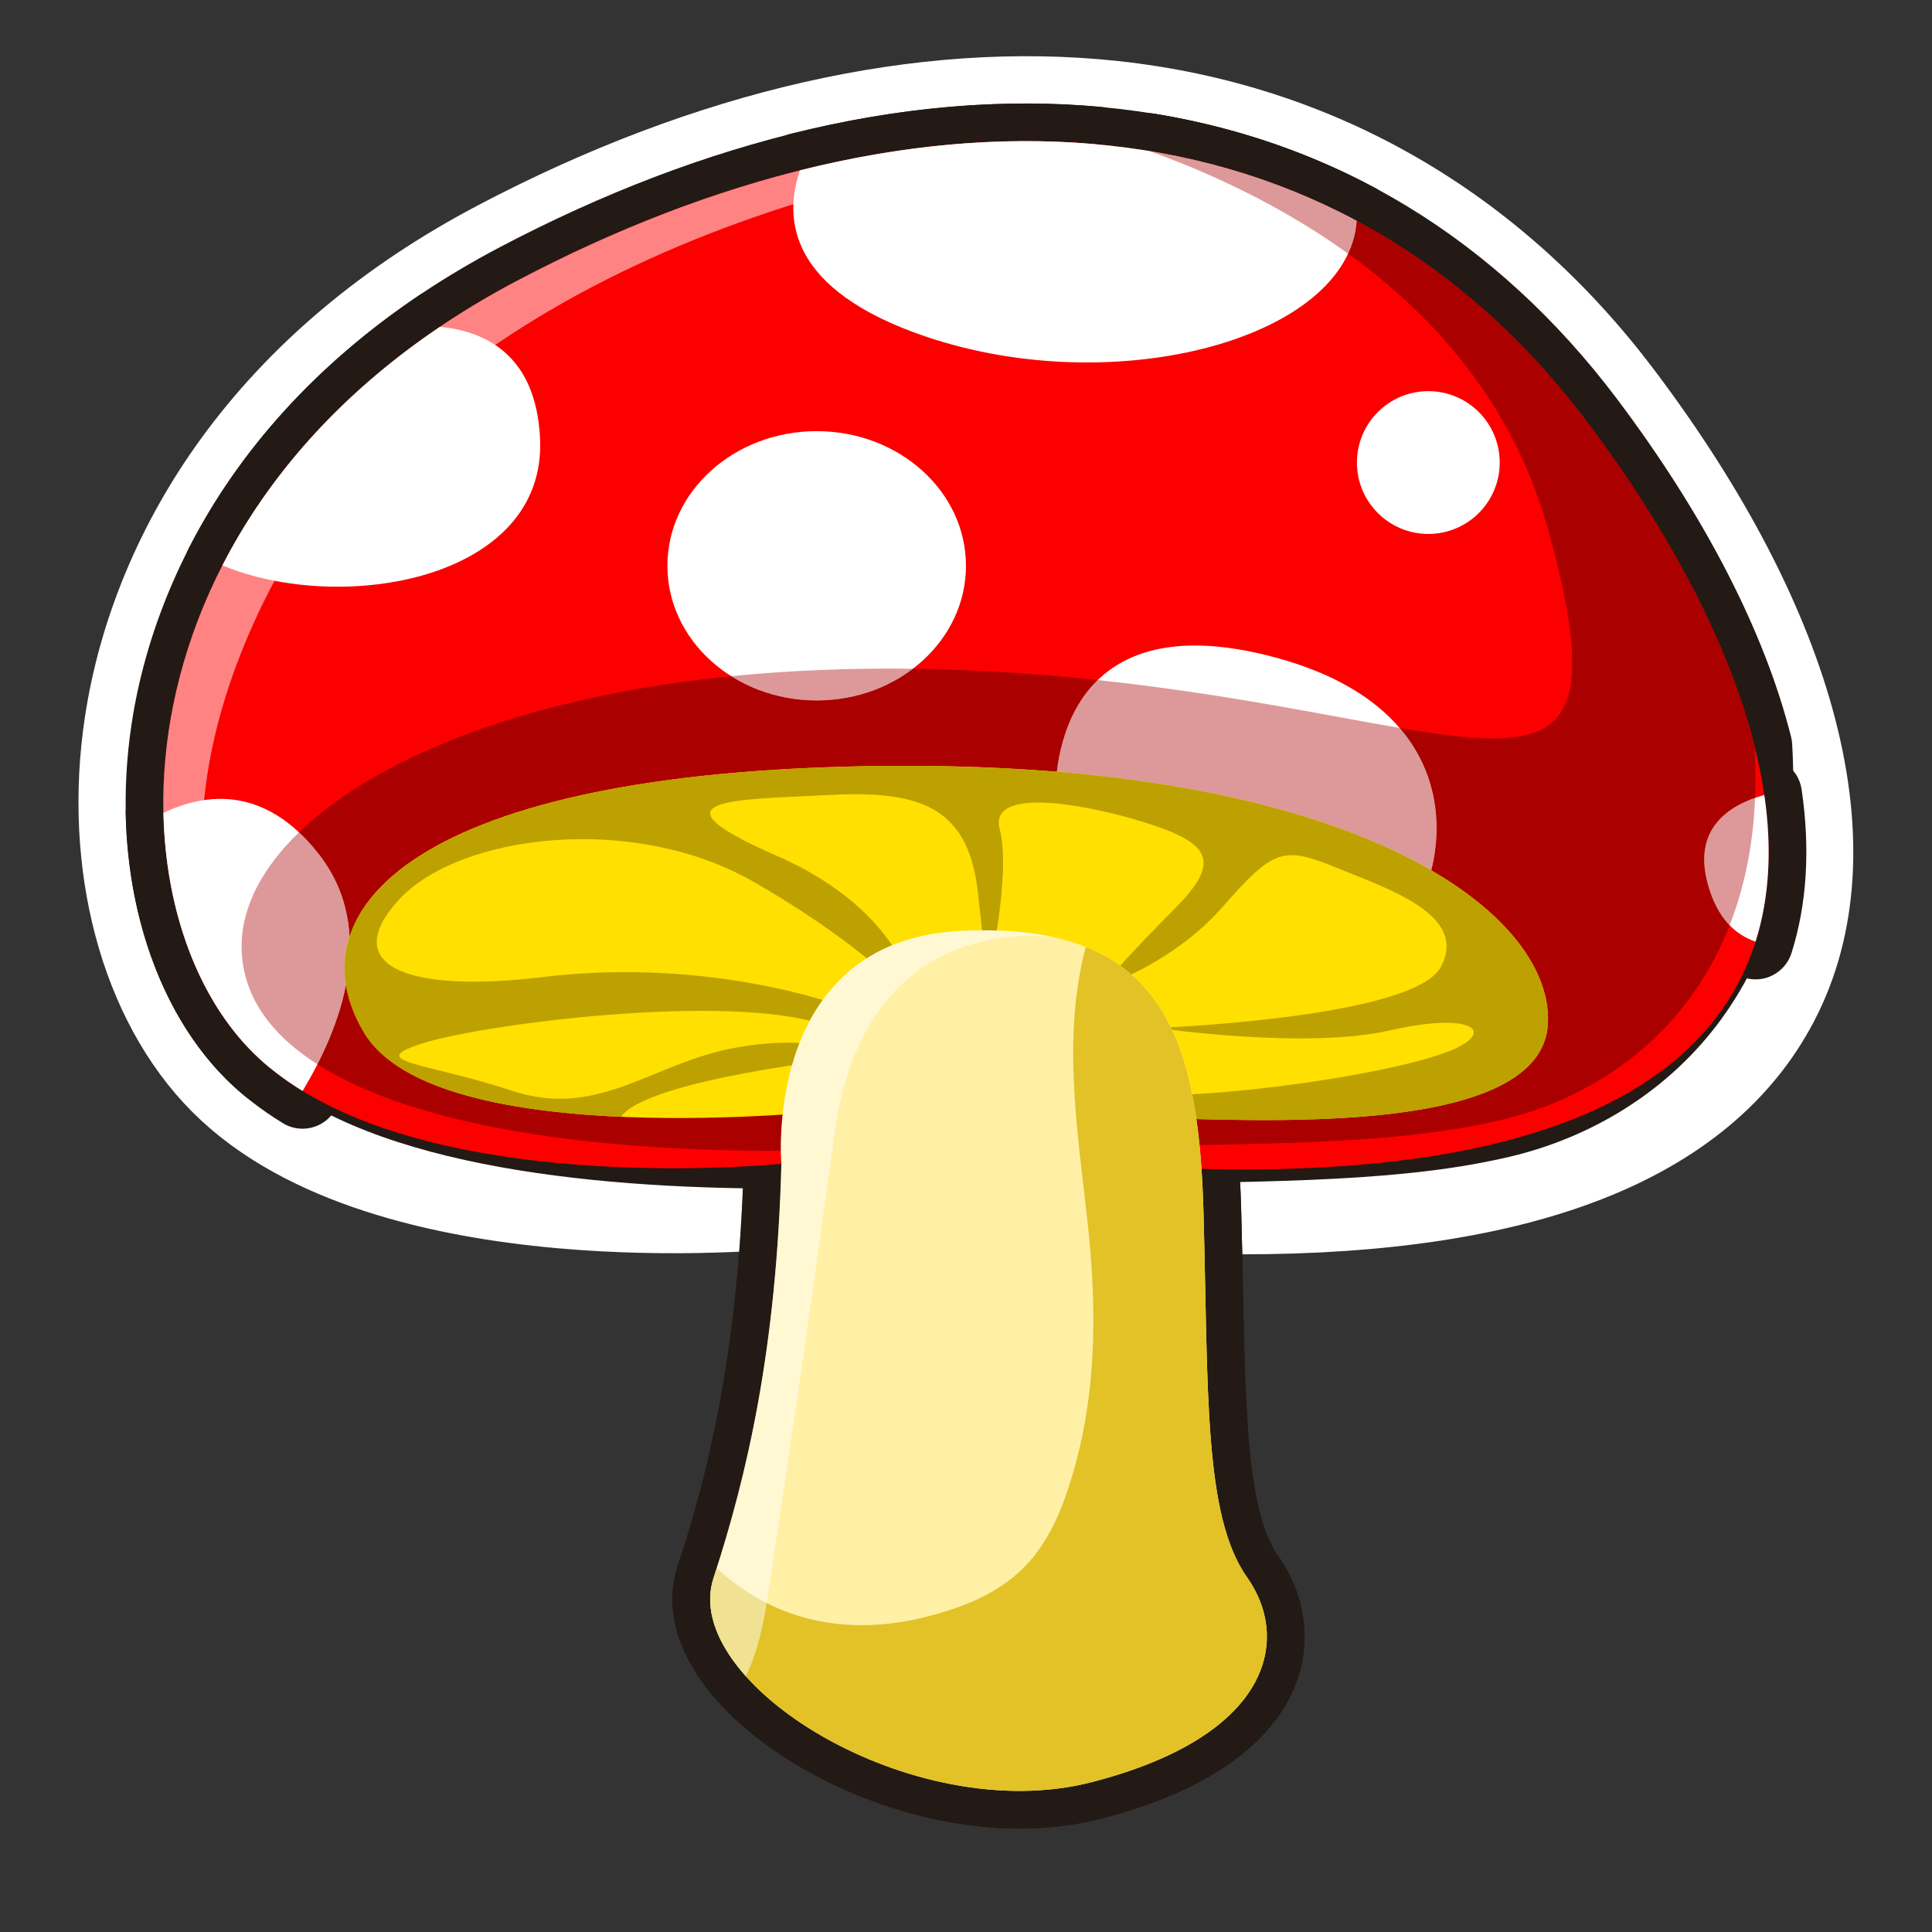 <?xml version="1.0" ?><svg xmlns="http://www.w3.org/2000/svg" xmlns:xlink="http://www.w3.org/1999/xlink" version="1.1" viewBox="0 0 512 512" style="enable-background:new 0 0 512 512;" xml:space="preserve"><rect x="0" y="0" width="512" height="512" fill="#333333" stroke="none"/><style type="text/css">
	.st0{fill:#231A15;}
	.st1{fill:#FFE000;}
	.st2{fill:#BCA100;}
	.st3{fill:#FC0000;}
	.st4{fill:#AA0000;}
	.st5{fill:#F94343;}
	.st6{fill:#FFFFFF;}
	.st7{fill:#A58E07;}
	.st8{opacity:0.44;}
	.st9{fill:#756204;}
	.st10{opacity:0.64;}
	.st11{opacity:0.38;}
	.st12{fill:#5D5004;}
	.st13{fill:#B7A100;}
	.st14{fill:#1D4DFC;}
	.st15{fill:#143CAF;}
	.st16{opacity:0.59;}
	.st17{opacity:0.52;}
	.st18{fill:#FF7F1F;}
	.st19{fill:#C4570C;}
	.st20{fill:#B29904;}
	.st21{fill:#87720A;}
	.st22{fill:#DDDDDD;}
	.st23{opacity:0.51;}
	.st24{fill:#878787;}
	.st25{fill:#727272;}
	.st26{opacity:0.33;}
	.st27{opacity:0.46;}
	.st28{fill:#25CBF2;}
	.st29{fill:#0A8FA5;}
	.st30{opacity:0.58;}
	.st31{fill:#04889E;}
	.st32{fill:#035A63;}
	.st33{opacity:0.65;}
	.st34{opacity:0.39;}
	.st35{fill:#AB0000;}
	.st36{fill:#1987A1;}
	.st37{fill:#3F1F0A;}
	.st38{fill:#4DEEFF;}
	.st39{fill:#21B9C1;}
	.st40{fill:#BBF9FF;}
	.st41{fill:#64ACAF;}
	.st42{fill:#089FB7;}
	.st43{opacity:0.47;}
	.st44{opacity:0.42;}
	.st45{fill:#DBF7FC;}
	.st46{fill:#B2E7ED;}
	.st47{fill:#0FA2BA;}
	.st48{opacity:0.54;}
	.st49{fill:#8E7716;}
	.st50{fill:#191401;}
	.st51{fill:#382E02;}
	.st52{fill:#605106;}
	.st53{fill:#AFACA0;}
	.st54{fill:#BC0404;}
	.st55{fill:#750000;}
	.st56{fill:#A08B0D;}
	.st57{fill:#5B4C05;}
	.st58{opacity:0.4;}
	.st59{opacity:0.5;}
	.st60{fill:#FF8383;}
	.st61{fill:#FFF0A6;}
	.st62{fill:#E2C227;}
	.st63{fill:#AA9205;}
	.st64{fill:#FFEA71;}
	.st65{opacity:0.22;}
	.st66{fill:#B19B00;}
	.st67{fill:#1989A4;}
	.st68{fill:#13A0B7;}
	.st69{fill:#C4A805;}
	.st70{fill:#FFF3A9;}
	.st71{fill:#846E03;}
	.st72{fill:#2D2502;}
	.st73{opacity:0.36;}
	.st74{fill:#4DD307;}
	.st75{fill:#328402;}
	.st76{fill:#97FF5A;}
	.st77{fill:#7A6500;}
	.st78{fill:#246001;}
	.st79{fill:#359100;}
	.st80{fill:#968022;}
	.st81{fill:#4F420B;}
	.st82{fill:#FFED83;}
	.st83{fill:#BAA335;}
	.st84{fill:#8D0991;}
	.st85{fill:#4B044F;}
	.st86{fill:#CE15CE;}
	.st87{fill:#897502;}
	.st88{fill:#493D01;}
	.st89{fill:#C9C9C9;}
	.st90{fill:#2D280E;}
	.st91{fill:#378C06;}
	.st92{fill:#183A03;}
	.st93{fill:#94FF55;}
	.st94{fill:#2E7F04;}
	.st95{fill:#63AB39;}
	.st96{fill:#AA5F04;}
	.st97{fill:#633502;}
	.st98{fill:#EF9014;}
	.st99{fill:#A05A07;}
	.st100{fill:#05616B;}
	.st101{fill:#033335;}
	.st102{fill:#0E94AA;}
	.st103{fill:#035D66;}
	.st104{opacity:0.27;}
	.st105{opacity:0.43;}
	.st106{fill:#FFF203;}
	.st107{fill:#FFA300;}
	.st108{fill:#2B3030;}
	.st109{opacity:0.28;}
	.st110{fill:#FCD17A;}
	.st111{fill:#AF853A;}
	.st112{opacity:0.31;}
	.st113{fill:#B641FF;}
	.st114{fill:#700FBC;}
	.st115{fill:#F2D0B1;}
	.st116{fill:#AF835F;}
	.st117{fill:#C17540;}
	.st118{fill:#F2BA94;}
	.st119{fill:#592909;}
	.st120{fill:#2B1204;}
	.st121{fill:#894818;}
	.st122{fill:#512609;}
	.st123{fill:#FF7F15;}
	.st124{fill:#A04A0A;}
	.st125{fill:#B7865E;}
	.st126{fill:#70350E;}
	.st127{fill:#3A1805;}
	.st128{fill:#C1521B;}
	.st129{fill:#FFC7AE;}
	.st130{fill:#FF717F;}
	.st131{fill:#6E2F0F;}
	.st132{fill:#AC8675;}
	.st133{opacity:0.25;}
	.st134{opacity:0.32;}
	.st135{fill:#FFFCC5;}
	.st136{fill:#D1CA78;}
	.st137{fill:#D37733;}
	.st138{fill:#A04F18;}
	.st139{fill:#0ABFBA;}
	.st140{fill:#057F79;}
	.st141{fill:#15F9F9;}
	.st142{fill:#09B2AD;}
	.st143{fill:#B2B2B2;}
	.st144{fill:#FFF755;}
	.st145{fill:#BCB121;}
	.st146{fill:#F90368;}
	.st147{opacity:0.49;}
	.st148{fill:#B50857;}
	.st149{fill:#FF76B4;}
	.st150{fill:#F23091;}
	.st151{fill:#FFF800;}
	.st152{fill:#C9BF05;}
	.st153{fill:#FF8500;}
	.st154{fill:#A35507;}
	.st155{fill:#AA6E50;}
	.st156{fill:#723C25;}
	.st157{fill:#EAD4B9;}
	.st158{fill:#AA8D6F;}
	.st159{fill:#B7A8A5;}
	.st160{fill:#84726F;}
	.st161{fill:#77645F;}
	.st162{fill:#51403C;}
	.st163{fill:#EABBA7;}
	.st164{fill:#BC7F69;}
	.st165{fill:#7C5039;}
	.st166{fill:#442619;}
	.st167{fill:#B7AE04;}
	.st168{fill:#BAB108;}
	.st169{fill:#7A7105;}
	.st170{fill:#352B23;}
	.st171{fill:#050403;}
	.st172{fill:#706255;}
	.st173{fill:#44382E;}
	.st174{fill:#634319;}
	.st175{fill:#35210A;}
	.st176{fill:#2D1C08;}
	.st177{fill:#0A0601;}
	.st178{fill:#9E7443;}
	.st179{fill:#704D2A;}
	.st180{fill:#D8A73A;}
	.st181{fill:#A0741C;}
	.st182{fill:#3F2F28;}
	.st183{fill:#211410;}
	.st184{fill:#FF326C;}
	.st185{fill:#BC0749;}
	.st186{fill:#68390E;}
	.st187{fill:#A5632D;}
	.st188{fill:#3D1E05;}
	.st189{fill:#331A06;}
	.st190{fill:#110801;}
	.st191{fill:#160A02;}
	.st192{fill:#663514;}
	.st193{opacity:0.29;}
	.st194{fill:#FC001F;}
	.st195{fill:#AF021F;}
	.st196{fill:#C48622;}
	.st197{fill:#8C5910;}
	.st198{fill:#846D64;}
	.st199{fill:#513B35;}
	.st200{fill:#5B4842;}
	.st201{fill:#332522;}
	.st202{fill:#47332C;}
	.st203{fill:#543E38;}
	.st204{fill:#1E1412;}
	.st205{fill:#604C43;}
	.st206{fill:#D3896C;}
	.st207{fill:#FF001F;}
	.st208{fill:#AF0824;}
	.st209{fill:#A37462;}
	.st210{fill:#5E3E34;}
	.st211{fill:#874A38;}
	.st212{fill:#4C2218;}
	.st213{fill:#5B2B20;}
	.st214{fill:#210C09;}
	.st215{fill:#99001A;}
	.st216{fill:#A08A07;}
	.st217{fill:#A08904;}
	.st218{fill:#5B4C02;}
	.st219{fill:#CECAB7;}
	.st220{fill:#727068;}
	.st221{fill:#42403A;}
	.st222{fill:#B2B0A6;}
	.st223{fill:#726F62;}
	.st224{fill:#6B4F45;}
	.st225{fill:#3A261F;}
	.st226{fill:#777468;}
	.st227{fill:#474436;}
	.st228{fill:#B78B7D;}
	.st229{fill:#845A4E;}
	.st230{fill:#3A372D;}
	.st231{fill:#43CFFF;}
	.st232{fill:#13A0BC;}
</style><g id="_x32_1_00000119799571231896431070000008800212843959753623_"><g id="_x32_1"><g><g><path stroke="white" stroke-width="25" class="st0" d="M329.29,319.91c-5.56,0-11.27-0.1-17.14-0.31c-5.52-0.2-9.83-4.83-9.64-10.35      c0.2-5.52,4.84-9.85,10.35-9.64c74.61,2.65,122.72-12.58,139.12-44.06c16.49-31.65,1.74-83.18-39.46-137.84      c-59.85-79.41-161.1-92.29-270.85-34.46c-66.31,34.94-82.99,84.92-87.02,111.6c-4.67,30.83,2.75,60.3,19.36,76.91      c36.01,36.01,131.1,26.79,132.05,26.69c5.5-0.56,10.4,3.44,10.96,8.93c0.56,5.49-3.43,10.4-8.93,10.96      c-4.29,0.44-105.51,10.28-148.23-32.45c-21.02-21.02-30.59-57.05-24.99-94.05c3.62-23.91,13.43-47.44,28.36-68.04      c16.99-23.44,40.25-43.04,69.11-58.25c56.16-29.59,112.42-42.36,162.67-36.94c53.71,5.8,99.86,32.44,133.48,77.05      c46.64,61.88,61.66,119.88,41.22,159.11C450.65,301.4,403.44,319.9,329.29,319.91z"/></g><g><path class="st0" d="M71.55,293c-2.25,0-4.5-0.76-6.36-2.28c-1.96-1.62-3.71-3.19-5.33-4.81      c-21.01-21.01-30.59-57.05-24.99-94.04c3.62-23.91,13.43-47.44,28.36-68.05c16.99-23.44,40.25-43.04,69.11-58.25      c54.83-28.89,109.92-41.78,159.29-37.26c5.17,0.47,9.12,4.83,9.09,10.02c-0.03,5.19-4.03,9.5-9.21,9.91      c-60.32,4.8-173,34.57-212.7,115.75c-27.83,56.89-11.33,95.44,0.98,113.36c2.82,4.11,2.19,9.67-1.48,13.04      C76.4,292.12,73.98,293,71.55,293z"/></g><g><path class="st0" d="M206.55,314.99c-51.24,0-112.16-6.39-139.24-33.57c-8.99-9.02-13.57-20.01-13.27-31.79      c0.34-13.03,7.15-26.04,19.7-37.62c34.76-32.09,105.32-48.57,188.75-44.08c38.77,2.08,70.85,7.98,94.28,12.29      c21.62,3.98,43.97,8.09,48.21,3.46c1.97-2.15,4.03-10.31-4.38-40.71c-14.67-53.09-62.2-80.17-99.49-93.54      c-4.87-1.75-7.6-6.92-6.31-11.92c1.3-5.01,6.2-8.2,11.3-7.36c24.05,3.95,46.51,12.19,66.77,24.49      c20.98,12.74,39.7,29.92,55.62,51.04c23.23,30.83,39.2,61.81,46.17,89.62c0.15,0.6,0.25,1.21,0.28,1.83      c4.03,66.81-36.09,100.34-74.98,109.45c-27.08,6.34-58.7,6.68-111.09,7.24c-19.6,0.21-41.83,0.45-68.1,1.03      C216.15,314.93,211.39,314.99,206.55,314.99z M235.52,187.18c-77.14,0-126.69,19.65-148.21,39.52      c-8.49,7.84-13.08,15.94-13.27,23.45c-0.17,6.35,2.27,11.96,7.45,17.15c18.94,19.02,69.54,29.05,138.86,27.53      c26.39-0.58,48.67-0.82,68.32-1.03c51.01-0.55,81.81-0.88,106.74-6.71c14.95-3.5,63.26-20.15,59.63-87.84      c-6.42-24.88-20.99-52.89-42.19-81.11c2.83,6.28,5.18,12.78,7.04,19.49c7.57,27.38,10.44,47.99-0.15,59.55      c-11.71,12.79-32.36,8.99-66.57,2.7c-24.17-4.44-54.24-9.98-91.73-11.99C252.48,187.41,243.83,187.18,235.52,187.18z"/></g></g><g><g><path class="st0" d="M80.18,299.12c-1.83,0-3.63-0.5-5.22-1.47c-5.74-3.51-10.82-7.46-15.1-11.74l0,0c0,0,0,0,0,0      c-16.27-16.27-25.95-41.89-26.55-70.28c-0.08-3.93,2.14-7.54,5.68-9.23c19.58-9.36,38.95-4.43,53.14,13.52      c15.13,19.14,13.93,45.55-3.38,74.35c-1.37,2.28-3.6,3.93-6.19,4.56C81.78,299.02,80.98,299.12,80.18,299.12z M53.68,222.27      c1.72,20.36,8.96,38.13,20.33,49.49c0,0,0,0,0,0c0.87,0.87,1.79,1.72,2.75,2.56c6.29-13.56,9.53-29.55-0.31-42      C69.55,223.6,62.2,220.31,53.68,222.27z M465.24,259.55c-1.08,0-2.17-0.18-3.21-0.53c-6.49-2.2-15.06-7.77-19-21.83l0,0      c-2.33-8.31-1.72-15.72,1.82-22.02c3.79-6.73,10.52-11.48,20.02-14.13c2.77-0.77,5.73-0.32,8.14,1.25      c2.41,1.57,4.03,4.09,4.44,6.93c2.31,15.82,1.41,30.4-2.68,43.34c-0.81,2.56-2.62,4.69-5.02,5.9      C468.34,259.19,466.79,259.55,465.24,259.55z M370.69,256.54c-1.17,0-2.34-0.2-3.47-0.62l-90.93-33.62      c-3.67-1.36-6.21-4.73-6.5-8.63c-0.08-1.11-1.81-27.24,16.21-42.46c12.25-10.35,29.8-12.79,52.15-7.26      c36.2,8.96,47.88,28.93,51.3,44.1c4.29,19.05-2.94,38.47-12.42,46.23C375.21,255.76,372.96,256.54,370.69,256.54z       M289.97,206.04l77.28,28.57c2.45-4.91,4.7-13.21,2.68-22.16c-3.13-13.87-15.78-23.93-36.6-29.09l0,0      c-15.72-3.89-27.28-2.86-34.36,3.06C292.65,191.71,290.61,200.24,289.97,206.04z M216.43,195.62      c-27.33,0-49.56-20.49-49.56-45.68c0-25.19,22.23-45.68,49.56-45.68s49.56,20.49,49.56,45.68      C265.99,175.13,243.76,195.62,216.43,195.62z M216.43,124.26c-16.3,0-29.56,11.52-29.56,25.68s13.26,25.68,29.56,25.68      s29.56-11.52,29.56-25.68S232.73,124.26,216.43,124.26z M89.24,165.49c-11.79,0-23.7-2.1-34.13-6.42      c-2.58-1.07-4.6-3.17-5.56-5.79s-0.79-5.53,0.49-8.01C63.49,119.05,84,96.53,111.01,78.31c1.92-1.3,4.23-1.88,6.54-1.66      c21.51,2.05,34.47,16.29,35.56,39.07c0.72,15.06-5.9,28.29-18.63,37.24C122.76,161.19,106.12,165.49,89.24,165.49z       M73.78,143.93c17.32,3.58,37.51,0.88,49.19-7.33c7.23-5.08,10.55-11.6,10.16-19.93c-0.55-11.48-4.93-17.65-14.09-19.6      C100.05,110.41,84.88,126.12,73.78,143.93z M378.52,151.51c-15.95,0-28.92-12.98-28.92-28.92c0-15.95,12.98-28.92,28.92-28.92      s28.92,12.98,28.92,28.92C407.45,138.53,394.47,151.51,378.52,151.51z M378.52,113.66c-4.92,0-8.92,4-8.92,8.92      s4,8.92,8.92,8.92s8.92-4,8.92-8.92S383.44,113.66,378.52,113.66z M288.06,105.97c-15.52,0-31.42-2.39-45.94-7.3v0      c-19.52-6.61-32.39-16.02-38.28-27.98c-4.3-8.74-4.75-18.7-1.31-28.78c1.1-3.21,3.74-5.64,7.03-6.46      c57.05-14.31,110.54-9.37,154.68,14.26c3.47,1.86,5.53,5.58,5.26,9.51c-0.84,12.05-7.85,22.8-20.28,31.07      C333.77,100.58,311.35,105.97,288.06,105.97z M248.54,79.72c34.64,11.73,72.02,5.63,89.61-6.08c3.44-2.29,7.4-5.62,9.64-9.84      c-36.8-17.43-80.58-21-127.47-10.36c-0.3,3.03,0.19,5.82,1.47,8.42C225.19,68.77,234.44,74.95,248.54,79.72z"/></g><g class="st58"><path class="st0" d="M84.11,292.04c-1.89,0-3.76-0.54-5.38-1.57c-20.93-13.37-24.97-29.59-24.68-40.84c0,0,0,0,0,0      c0.33-12.48,6.63-25.01,18.23-36.23c3.83-3.7,9.89-3.75,13.78-0.12c2.12,1.98,4.17,4.22,6.08,6.64      c13.85,17.52,14.16,40.58,0.88,66.66c-1.28,2.51-3.56,4.37-6.29,5.11C85.87,291.93,84.99,292.04,84.11,292.04z M74.04,250.15      c-0.15,5.74,1.85,10.94,6.07,15.71c3.82-11.65,3.46-21.58-1.08-29.68C75.86,240.94,74.16,245.66,74.04,250.15L74.04,250.15z       M370.69,256.54c-1.17,0-2.34-0.2-3.47-0.62l-90.93-33.62c-3.67-1.36-6.21-4.73-6.5-8.64c-0.08-1.02-1.68-25.21,14.17-40.61      c2.13-2.07,5.07-3.08,8.02-2.77c25.56,2.71,47.33,6.72,64.83,9.93c5.62,1.03,10.94,2.01,15.77,2.83      c2.3,0.39,4.39,1.57,5.91,3.34c11.49,13.36,12.87,27.96,12,37.86c-1.09,12.43-6.37,24.22-13.46,30.02      C375.21,255.76,372.96,256.54,370.69,256.54z M289.97,206.04l77.27,28.57c1.47-2.94,2.89-7.14,3.32-12.1      c0.47-5.4-0.13-13.08-5.18-20.4c-3.86-0.68-7.94-1.43-12.19-2.21c-15.94-2.93-35.51-6.53-58.1-9.13      C291.74,195.69,290.45,201.65,289.97,206.04z M458.37,255.19c-2.68,0-5.29-1.08-7.19-3.05c-3.71-3.84-6.45-8.86-8.16-14.94      c-4.57-16.28,2.45-29.43,18.77-35.18c3.13-1.1,6.6-0.58,9.26,1.39c2.67,1.97,4.18,5.14,4.05,8.45      c-0.54,13.33-3.04,25.77-7.43,36.98c-1.24,3.17-4.01,5.49-7.35,6.16C459.68,255.13,459.02,255.19,458.37,255.19z M216.43,195.62      c-10.03,0-19.7-2.75-27.96-7.96c-3.61-2.28-5.38-6.59-4.4-10.75c0.98-4.16,4.49-7.23,8.74-7.66      c15.62-1.57,32.18-2.25,49.24-2.02c4.27,0.06,8.03,2.82,9.36,6.87s-0.05,8.51-3.45,11.09      C239.11,191.92,227.91,195.62,216.43,195.62z M357.25,77.22c-2.08,0-4.13-0.65-5.85-1.89c-14.43-10.4-31.34-19.11-50.27-25.9      c-4.87-1.74-7.6-6.91-6.31-11.91c1.29-5,6.18-8.2,11.29-7.37l0.68,0.12c1.22,0.2,2.43,0.41,3.64,0.64l0.52,0.1      c5.65,1.07,11.27,2.4,16.71,3.95l0.26,0.07c1.08,0.31,2.17,0.64,3.26,0.97l0.36,0.11c0.28,0.08,0.55,0.17,0.83,0.25      c0.96,0.3,1.93,0.62,2.9,0.94l0.42,0.14c0.36,0.12,0.73,0.24,1.09,0.36c0.9,0.31,1.8,0.63,2.69,0.95l0.18,0.07      c0.51,0.18,1.02,0.36,1.52,0.55c0.84,0.31,1.69,0.63,2.53,0.96c0.61,0.24,1.21,0.47,1.81,0.71c0.81,0.32,1.62,0.65,2.43,0.99      c0.64,0.26,1.27,0.53,1.9,0.8c0.77,0.33,1.55,0.67,2.33,1.01c0.65,0.29,1.31,0.59,1.97,0.89c0.74,0.34,1.48,0.68,2.21,1.03      c0.69,0.33,1.38,0.66,2.06,1c0.75,0.37,1.43,0.7,2.1,1.04c0.64,0.32,1.28,0.66,1.91,0.99l0.64,0.34c0.38,0.2,0.77,0.4,1.15,0.61      c3.47,1.86,5.53,5.58,5.25,9.51c-0.29,4.19-1.37,8.3-3.19,12.21c-1.26,2.7-3.66,4.7-6.54,5.45      C358.94,77.12,358.1,77.22,357.25,77.22z"/></g></g><g><path class="st0" d="M335.1,306.83c-8.52,0-16.46-0.22-23.05-0.41c-1.75-0.05-3.4-0.1-4.94-0.13c-5.52-0.14-9.88-4.73-9.75-10.25     c0.14-5.52,4.73-9.85,10.25-9.75c1.56,0.04,3.23,0.09,5,0.14c15.64,0.44,39.28,1.1,58.75-1.71c8.55-1.23,28.47-5.07,28.86-14.04     c0.25-5.69-3-12.32-9.15-18.68c-9.13-9.44-47.42-40.16-156.9-39.03c-39.05,0.4-70.7,4.37-94.07,11.8     c-23.66,7.52-32.85,16.64-36.39,22.97c-3.61,6.46-3.17,13.26,1.36,20.81c2.78,4.64,14.31,15.62,61.19,17.48     c27.71,1.1,53.6-1.68,53.86-1.71c5.49-0.6,10.43,3.36,11.03,8.85c0.6,5.49-3.36,10.43-8.85,11.03     c-1.11,0.12-27.43,2.96-56.61,1.82c-42.35-1.66-67.79-10.55-77.77-27.19c-8.18-13.64-8.77-28.15-1.66-40.86     c16-28.61,67.08-44.17,147.71-45c80.47-0.84,142.94,15.62,171.48,45.12c10.15,10.49,15.25,22.06,14.76,33.45     c-0.76,17.58-16.23,28.67-45.98,32.96C361.59,306.34,347.71,306.83,335.1,306.83z"/></g><g><path class="st0" d="M335.1,306.83c-8.52,0-16.46-0.22-23.04-0.41l-0.37-0.01c-2.52-0.07-4.92-1.09-6.72-2.86     c-6.48-6.36-5.11-12.5-4.22-14.85c0.81-2.13,2.37-4.53,5.38-6.28c-0.46-0.06-0.75-0.11-0.86-0.12c-5.11-0.75-8.8-5.28-8.52-10.44     c0.03-0.53,0.1-1.04,0.2-1.54c-1.17,0.43-1.89,0.66-2.04,0.71c-4.25,1.32-8.87-0.33-11.32-4.06c-2.45-3.72-2.14-8.62,0.76-12     c0.33-0.38,8.1-9.43,19.81-21.13c1.58-1.58,2.66-2.8,3.4-3.72c-0.97-0.45-2.3-0.99-4.11-1.62c-10.33-3.59-21.7-5.7-27.88-5.84     c1.42,14.32-3.06,34.75-4.09,39.16c-1.1,4.75-5.47,8-10.33,7.72c-3.63-0.21-6.75-2.35-8.32-5.44c0.17,0.98,0.22,1.58,0.24,1.74     c0.34,4.25-2.06,8.23-5.94,9.94c0.23,3.86-1.52,7.56-4.68,9.78c-2.6,1.83-5.59,2.53-9.43,2.05c-1.53,1.35-3.46,2.24-5.58,2.46     c-24.82,2.63-50.32,8.23-54.95,12.04c-0.3,0.38-0.63,0.75-0.98,1.09c-1.97,1.89-4.62,2.88-7.35,2.77     c-41.42-1.82-66.34-10.69-76.2-27.12c-8.18-13.64-8.77-28.15-1.66-40.86c16-28.61,67.08-44.17,147.71-45     c80.47-0.84,142.94,15.62,171.48,45.12c10.15,10.49,15.25,22.06,14.76,33.45c-0.76,17.58-16.23,28.67-45.98,32.96     C361.59,306.34,347.71,306.83,335.1,306.83z M315.34,300.09L315.34,300.09L315.34,300.09z M220.71,288.36     C220.71,288.36,220.71,288.36,220.71,288.36C220.71,288.36,220.71,288.36,220.71,288.36z M143.6,280.77     c5.74,0.99,10.85,0.12,16.32-1.66C154.31,279.57,148.8,280.13,143.6,280.77z M390.25,261.76c4.6,1.13,8.38,3.66,9.87,8.59     c0.04,0.12,0.07,0.25,0.11,0.39c0-0.02,0-0.04,0-0.05v0c0.22-5.04-2.31-10.82-7.16-16.49c-0.36,2.03-1.06,4.23-2.25,6.54     C390.65,261.08,390.46,261.42,390.25,261.76z M104.38,267.33c0.19,0.35,0.39,0.7,0.6,1.06c0.41-0.17,0.81-0.33,1.21-0.48     C105.57,267.72,104.97,267.53,104.38,267.33z M342.45,236.61c-0.14,0-0.25,0.01-0.34,0.04c-2.23,0.74-8.03,7.37-10.5,10.2     c-5.68,6.49-12.12,11.47-18.01,15.18c6.02-0.38,15.09-1.07,24.55-2.25c27.29-3.38,33.96-7.72,35.1-8.64     c0.04-0.1,0.07-0.17,0.09-0.23c-1.76-3.25-13.84-8.07-19.06-10.16c-1.29-0.51-2.55-1.02-3.77-1.52     C346.24,237.49,343.54,236.61,342.45,236.61z M216.58,220.84c23.98,12.55,32.23,29.25,35.05,38.38l-2.41-21.71     c-1.55-13.96-5.81-18.11-29.38-16.83C218.75,220.74,217.66,220.79,216.58,220.84z M165.67,247.63c17.15,0,33.02,2.21,45.89,5.27     c-4.69-3.22-10.18-6.72-16.56-10.41c-29.54-17.08-70.02-10.18-81.85,2.63c-1.27,1.38-2.06,2.45-2.55,3.22     c3.64,1.38,13.18,2.94,32.28,0.64C150.62,248.04,158.27,247.63,165.67,247.63z M373.44,250.97L373.44,250.97L373.44,250.97z      M327.37,221.82c0.09,0.18,0.17,0.35,0.25,0.53c0.15-0.12,0.3-0.25,0.46-0.37C327.85,221.94,327.61,221.88,327.37,221.82z"/></g><g><g><path class="st0" d="M270.24,484.59c-30.73,0-62.16-14.63-78.89-32.45c-11.42-12.16-15.6-25.31-11.77-37.02      c7.42-22.69,16.1-55.29,17.5-106.49c-0.31-4.79-1.35-33.58,15.98-53.44c9.97-11.42,23.8-17.64,41.11-18.48      c23.75-1.16,41.18,3.74,53.31,14.98c17.66,16.37,20.75,42.99,21.46,69.31c0.19,7.04,0.32,13.69,0.45,20.12      c0.67,33.36,1.19,59.71,9.29,71.16c7.19,10.16,8.97,22.35,4.91,33.45c-4.22,11.53-16.63,27.17-51.72,36.23      C284.83,483.76,277.55,484.59,270.24,484.59z M260.85,256.54c-1.84,0-3.75,0.05-5.71,0.14c-11.79,0.58-20.61,4.37-26.95,11.59      c-12.97,14.77-11.16,39.06-11.14,39.3c0.03,0.36,0.04,0.74,0.03,1.1c-1.42,54.07-10.63,88.61-18.49,112.67      c-1.43,4.38,1.24,10.62,7.34,17.12c16.36,17.43,51.97,31.61,80.94,24.13c28.1-7.26,35.83-17.99,37.94-23.75      c2.3-6.28-0.07-11.63-2.46-15.02c-11.64-16.46-12.16-42.66-12.95-82.31c-0.13-6.4-0.26-13.01-0.45-19.98      c-0.8-29.63-5.31-46.14-15.07-55.18C286.77,259.77,275.93,256.54,260.85,256.54z"/></g><g><path class="st0" d="M270.24,484.59c-30.73,0-62.16-14.63-78.89-32.45c-11.42-12.16-15.6-25.31-11.77-37.02      c0.28-0.85,0.55-1.71,0.83-2.57c1.04-3.25,3.65-5.74,6.94-6.62s6.81-0.02,9.32,2.27c0.13,0.12,0.26,0.25,0.39,0.37l-0.06-0.05      c12.7,11.44,28.33,14.84,46.49,10.13c9.39-2.44,15.62-5.46,20.23-9.8c4.03-3.8,7.17-9.37,9.87-17.53      c6.21-18.79,7.66-39.23,4.69-66.28c-0.32-2.91-0.66-5.82-1-8.74c-2.58-22.13-5.26-45.02,0.79-67.89      c0.73-2.77,2.62-5.09,5.18-6.38c2.56-1.29,5.55-1.41,8.21-0.35c31.39,12.57,36.56,45.55,37.47,79.32      c0.19,7.04,0.32,13.69,0.45,20.12c0.67,33.36,1.19,59.71,9.29,71.16c7.19,10.16,8.97,22.35,4.91,33.45      c-4.22,11.53-16.63,27.17-51.72,36.23C284.83,483.76,277.55,484.59,270.24,484.59z M203.89,436.14      c0.63,0.77,1.31,1.54,2.04,2.31c16.36,17.43,51.97,31.61,80.94,24.13c28.1-7.26,35.83-17.99,37.94-23.75      c2.3-6.28-0.07-11.63-2.46-15.02c-11.64-16.46-12.16-42.66-12.95-82.31c-0.13-6.4-0.26-13.01-0.45-19.98      c-0.76-27.97-4.87-44.63-14-54.08c-1.48,14.93,0.33,30.39,2.21,46.52c0.35,2.96,0.69,5.92,1.02,8.88      c3.25,29.63,1.48,53.38-5.58,74.74c-3.78,11.44-8.59,19.64-15.14,25.81c-9.21,8.68-20.29,12.36-28.92,14.61      C232.47,442.18,217.37,441.51,203.89,436.14z"/></g><g class="st59"><path class="st0" d="M197.63,454.19c-2.83,0-5.55-1.2-7.46-3.34c-10.51-11.78-14.27-24.47-10.59-35.73      c7.42-22.69,16.1-55.29,17.5-106.49c-0.31-4.79-1.35-33.58,15.98-53.44c9.97-11.42,23.8-17.64,41.11-18.48      c10.6-0.52,19.71,0.15,27.84,2.03c5.29,1.23,8.64,6.46,7.54,11.78c-1.1,5.28-6.17,8.73-11.48,7.82      c-0.4-0.06-16.12-2.41-28.99,7.09c-9.59,7.07-15.63,19.19-17.95,36c-8.98,64.97-14.18,99.61-18.08,124.92      c-1.42,9.21-3.61,16.76-6.53,22.42c-1.51,2.93-4.36,4.93-7.63,5.35C198.47,454.17,198.05,454.19,197.63,454.19z"/></g></g></g><g><g><g><path class="st3" d="M207.08,308.41c0,0-100.29,10.29-140.14-29.57c-39.86-39.86-37.29-147.86,70.07-204.43      s216.64-51.43,283.5,37.29s90.76,204.97-108,197.91"/></g><g><path class="st60" d="M290.72,38.26c-48.24-4.41-101.21,8.48-153.71,36.15C29.65,130.98,27.08,238.98,66.94,278.84      c1.46,1.46,3,2.84,4.61,4.17c-13.91-20.24-31.62-62.29-1.72-123.42C109.86,77.75,218.81,43.98,290.72,38.26z"/></g><g><path class="st4" d="M464.97,197.72c-7.11-28.32-23.71-58.5-44.46-86.03c-31.02-41.16-71.17-64.31-116.02-71.68      c35.66,12.78,89.47,41.36,105.75,100.29c25.05,90.64-22.68,44.36-148.28,37.61s-196.96,35-197.92,71.98      c-0.96,36.98,59.27,57.08,156.52,54.94c97.25-2.14,141.46,0.35,177.13-8S468.6,258.04,464.97,197.72z"/></g></g><g><g><path class="st6" d="M378.52,103.66c10.45,0,18.92,8.47,18.92,18.92s-8.47,18.92-18.92,18.92c-10.45,0-18.92-8.47-18.92-18.92      S368.07,103.66,378.52,103.66z M245.33,89.19c50.51,17.11,112.03,0.49,114.2-30.67C316.24,35.34,265.18,31.81,212,45.14      C207.57,58.08,209.09,76.92,245.33,89.19z M58.94,149.84c31.84,13.19,85.96,3.75,84.18-33.64      c-1.06-22.17-14.53-28.45-26.52-29.59C89.34,104.99,70.62,127.05,58.94,149.84z M452.65,234.49      c2.51,8.95,7.31,13.27,12.59,15.06c3.78-11.95,4.34-25.1,2.32-38.87C458.13,213.31,448.46,219.58,452.65,234.49z M335.73,173.65      c-60.02-14.86-55.98,39.27-55.98,39.27l90.93,33.62C382.26,237.06,395.76,188.51,335.73,173.65z M216.43,185.62      c21.85,0,39.56-15.97,39.56-35.68c0-19.7-17.71-35.68-39.56-35.68s-39.56,15.97-39.56,35.68      C176.87,169.65,194.58,185.62,216.43,185.62z M66.94,278.84c3.89,3.89,8.36,7.29,13.25,10.28c9.88-16.43,20.31-42.51,4.11-63      c-14.21-17.98-29.86-16.02-40.98-10.7C43.87,241.62,52.69,264.59,66.94,278.84z"/></g><g class="st58"><path class="st4" d="M465.12,211.45c-0.52,12.76-2.92,23.97-6.75,33.75c-2.38-2.46-4.38-5.91-5.72-10.7      C448.83,220.87,456.56,214.46,465.12,211.45z M64.04,249.89c-0.33,12.82,6.69,23.61,20.06,32.15      c8.26-16.23,14.22-38.17,0.19-55.92c-1.67-2.11-3.36-3.94-5.06-5.53C69.46,230.03,64.3,240.13,64.04,249.89z M357.25,67.22      c1.28-2.75,2.06-5.65,2.28-8.69c-0.48-0.26-0.96-0.51-1.44-0.76c-0.69-0.36-1.37-0.72-2.06-1.07c-0.66-0.33-1.32-0.66-1.98-0.98      c-0.65-0.32-1.3-0.64-1.95-0.95c-0.7-0.33-1.39-0.65-2.09-0.97c-0.62-0.29-1.24-0.57-1.87-0.85c-0.73-0.32-1.46-0.64-2.19-0.96      c-0.6-0.26-1.2-0.51-1.79-0.76c-0.76-0.32-1.53-0.63-2.3-0.93c-0.57-0.23-1.14-0.45-1.71-0.67c-0.8-0.31-1.6-0.61-2.41-0.91      c-0.53-0.2-1.07-0.39-1.61-0.58c-0.85-0.3-1.69-0.6-2.55-0.89c-0.48-0.16-0.96-0.32-1.43-0.48c-0.91-0.3-1.83-0.6-2.75-0.89      c-0.37-0.12-0.74-0.22-1.11-0.34c-1.03-0.32-2.06-0.63-3.1-0.93c-0.08-0.02-0.16-0.04-0.24-0.06      c-5.21-1.48-10.49-2.72-15.85-3.74c-0.16-0.03-0.32-0.06-0.48-0.09c-1.15-0.21-2.3-0.41-3.46-0.61      c-0.21-0.04-0.43-0.07-0.64-0.11C320.17,45.63,339.32,54.29,357.25,67.22z M216.43,185.62c9.71,0,18.59-3.16,25.47-8.39      c-17.19-0.23-33.24,0.47-48.1,1.97C200.21,183.24,208.01,185.62,216.43,185.62z M279.75,212.92l90.93,33.62      c8.27-6.77,17.52-33.5,0.21-53.63c-20-3.4-46.62-9.14-79.98-12.68C278.24,192.55,279.75,212.92,279.75,212.92z"/></g></g><g><path class="st1" d="M221.22,294.26c0,0-105.43,11.57-124.71-20.57c-19.29-32.14,12.86-69.43,137.57-70.71     c124.71-1.29,177.43,38.57,176.14,68.14c-1.29,29.57-73.29,25.91-102.86,25.17"/></g><g><path class="st2" d="M410.22,271.12c1.29-29.57-51.43-69.43-176.14-68.14c-124.71,1.29-156.86,38.57-137.57,70.71     c9.47,15.79,39.73,21.03,68.06,22.27c0,0,0,0,0,0c7.15-10.06,61.79-15.84,61.79-15.84s-8.36-6.43-30.86-2.57     c-22.5,3.86-36.64,19.18-59.79,11.52c-23.14-7.66-39.86-7.55-23.14-12.75s87.43-14.2,109.29-3.27     c21.86,10.93,17.36-0.05,4.5-5.17c-12.86-5.12-45-13.47-82.29-8.97c-37.29,4.5-54.13-3.4-38.27-20.57     c15.86-17.17,61.98-23.14,94.2-4.5c32.22,18.64,43.07,32.79,43.07,32.79s-1.93-24.43-37.29-39.86     c-35.36-15.43-10.29-14.79,13.5-16.07c23.79-1.29,37.29,2.57,39.86,25.71c2.57,23.14,2.57,23.14,2.57,23.14     s6.43-27.64,3.21-39.86s27-5.79,41.79-0.64c14.79,5.14,16.07,10.29,4.5,21.86c-11.57,11.57-19.29,20.57-19.29,20.57     s18.64-5.79,32.14-21.21s16.07-16.07,30.21-10.29c14.14,5.79,34.71,12.48,27.64,26.17c-7.07,13.69-75.21,16.26-75.21,16.26     s39.21,5.79,61.71,0.64c22.5-5.14,28.59,0.64,14.94,5.79c-13.65,5.14-46.04,10.08-67.45,11.15c-6.64,0.33-7.35,3.09-3.95,6.44     C343.78,297.31,409,299.25,410.22,271.12z"/></g><g><g><path class="st61" d="M207.08,308.41c0,0-5.14-59.14,47.57-61.71s63,27,64.29,74.57c1.29,47.57,0,80.41,11.57,96.78      c11.57,16.36,6.43,41.94-41.14,54.22c-47.57,12.29-109.29-26.5-100.29-54.04C198.08,390.69,205.79,357.26,207.08,308.41z"/></g><g><path  class="st62" d="M330.51,418.04c-11.57-16.36-10.29-49.21-11.57-96.78c-0.95-35.21-6.84-60.55-31.2-70.3      c-6.33,23.92-2.2,48.61,0.48,72.99c2.62,23.87,2.48,47.48-5.13,70.51c-2.63,7.95-6.31,15.84-12.5,21.67      c-6.89,6.49-15.56,9.86-24.57,12.2c-20.37,5.29-39.84,1.91-55.69-12.37c-0.13-0.12-0.26-0.25-0.39-0.37      c-0.28,0.89-0.57,1.76-0.85,2.64c-9,27.54,52.71,66.32,100.29,54.04S342.08,434.41,330.51,418.04z"/></g><g class="st59"><path class="st6" d="M279.75,248.48c-7.06-1.63-15.35-2.26-25.1-1.79c-52.71,2.57-47.57,61.71-47.57,61.71      c-1.29,48.86-9,82.29-18,109.82c-2.68,8.21,0.92,17.41,8.55,25.96c2.1-4.09,4.13-10.21,5.54-19.37      c4.44-28.87,9.7-64.34,18.06-124.77C229.58,239.63,279.73,248.47,279.75,248.48z"/></g></g></g></g></svg>